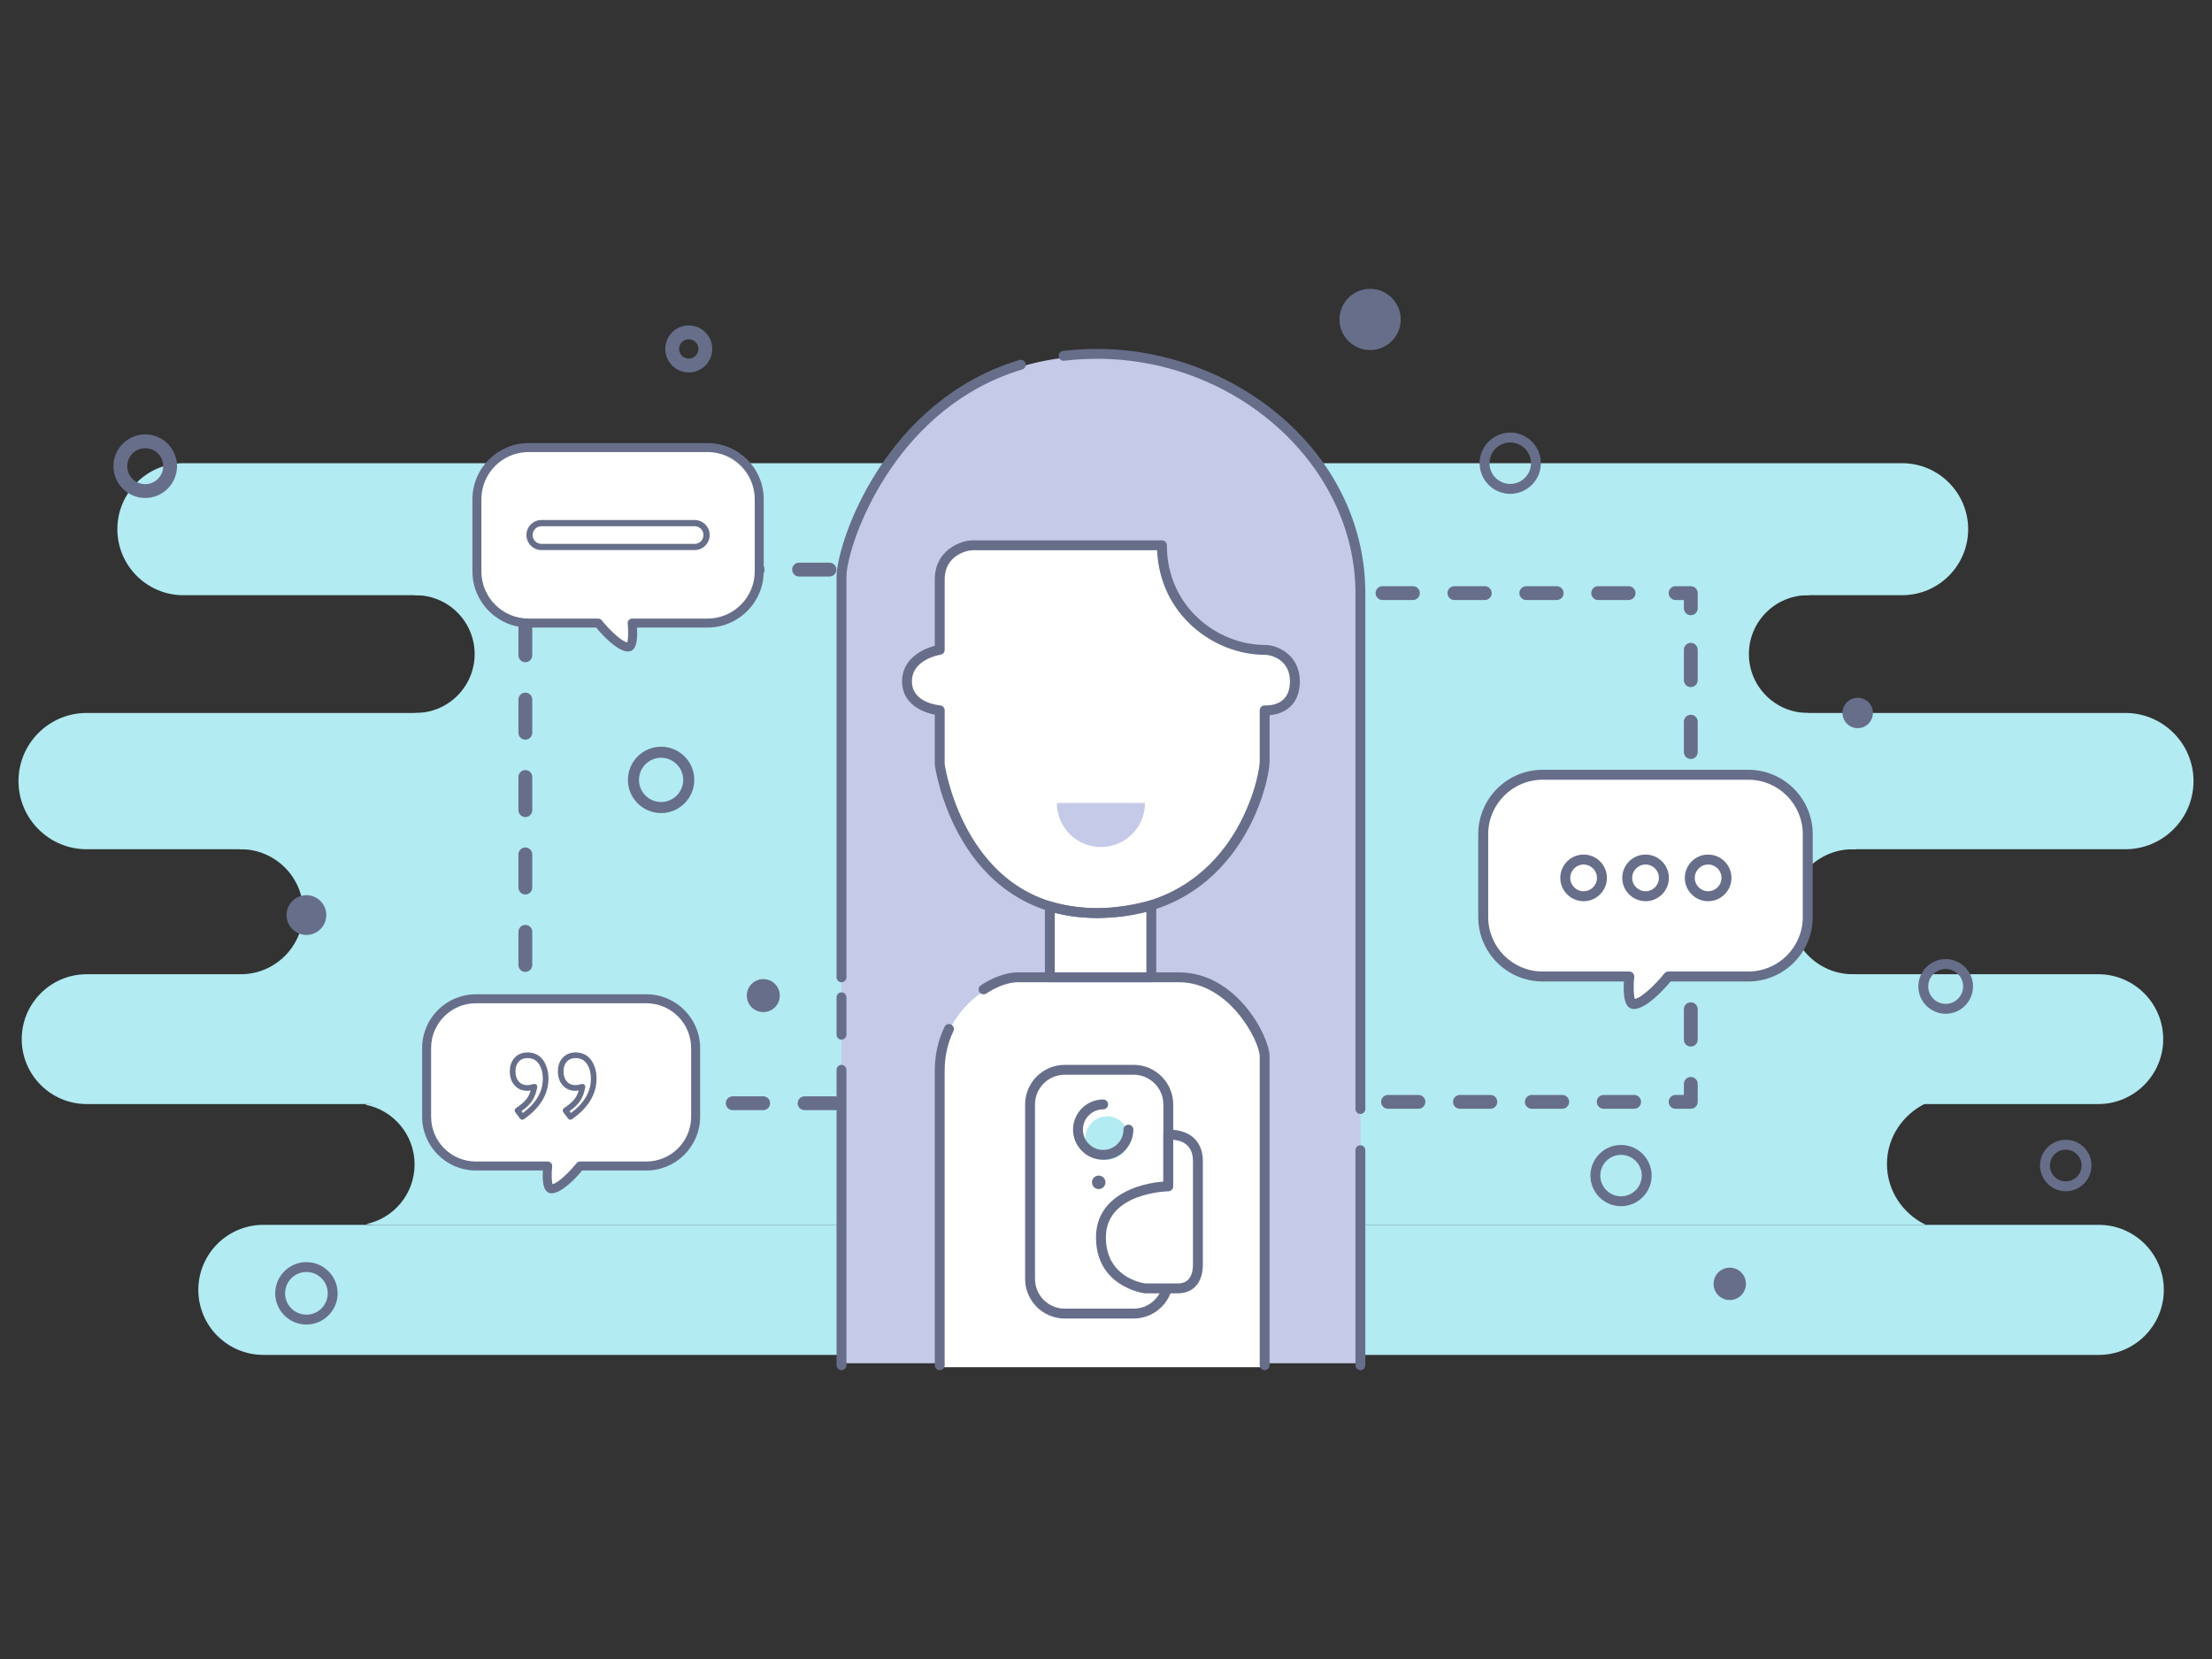 <?xml version="1.0" encoding="utf-8"?>
<!-- Generator: Adobe Illustrator 17.0.0, SVG Export Plug-In . SVG Version: 6.00 Build 0)  -->
<!DOCTYPE svg PUBLIC "-//W3C//DTD SVG 1.1//EN" "http://www.w3.org/Graphics/SVG/1.1/DTD/svg11.dtd">
<svg version="1.1" id="Capa_1" xmlns:x="http://ns.adobe.com/Extensibility/1.0/" xmlns:i="http://ns.adobe.com/AdobeIllustrator/10.0/" xmlns:graph="http://ns.adobe.com/Graphs/1.0/"
	 xmlns="http://www.w3.org/2000/svg" xmlns:xlink="http://www.w3.org/1999/xlink" xmlns:a="http://ns.adobe.com/AdobeSVGViewerExtensions/3.0/"
	 x="0px" y="0px" width="800px" height="600px" viewBox="0 0 800 600" enable-background="new 0 0 800 600" xml:space="preserve">
<rect x="0" y="0" width="800" height="600" fill="#333333" stroke="none"/>
<g id="Capa_6" display="none">
</g>
<g id="Capa_1_1_">
	<g>
		<g>
			<g>
				<g>
					<g>
						<g>
							<g>
								<path fill="#B2EBF2" d="M768.672,258.919H31.329l0,0l0,0c-13.018,0-23.572,10.554-23.572,23.572
									s10.554,23.572,23.572,23.572l0,0l0,0h737.343c13.018,0,23.572-10.554,23.572-23.572
									C792.244,269.474,781.69,258.919,768.672,258.919z"/>
							</g>
						</g>
					</g>
				</g>
				<g>
					<g>
						<g>
							<g>
								<path fill="#B2EBF2" d="M768.672,307.135H31.329c-13.589,0-24.644-11.055-24.644-24.643s11.055-24.643,24.644-24.643
									h737.342c13.589,0,24.644,11.055,24.644,24.643C793.315,296.081,782.259,307.135,768.672,307.135z M31.329,259.992
									c-12.407,0-22.501,10.094-22.501,22.5c0,12.407,10.094,22.501,22.501,22.501h737.342c12.407,0,22.501-10.094,22.501-22.501
									c0-12.407-10.094-22.5-22.501-22.5H31.329L31.329,259.992z"/>
							</g>
						</g>
					</g>
				</g>
			</g>
			<g>
				<g>
					<g>
						<g>
							<g>
								<path fill="#B2EBF2" d="M759.057,444.055H95.241c-12.397,0-22.446,10.049-22.446,22.446
									c0,12.397,10.049,22.446,22.446,22.446h663.816c12.397,0,22.446-10.049,22.446-22.446
									C781.504,454.104,771.454,444.055,759.057,444.055z"/>
							</g>
						</g>
					</g>
				</g>
				<g>
					<g>
						<g>
							<g>
								<path fill="#B2EBF2" d="M759.057,490.018H95.241c-12.968,0-23.517-10.549-23.517-23.517
									c0-12.968,10.55-23.517,23.517-23.517h663.815c12.968,0,23.517,10.549,23.517,23.517
									C782.574,479.469,772.025,490.018,759.057,490.018z M95.241,445.126c-11.785,0-21.374,9.588-21.374,21.374
									c0,11.786,9.589,21.374,21.374,21.374h663.815c11.786,0,21.374-9.589,21.374-21.374c0-11.785-9.588-21.374-21.374-21.374
									H95.241z"/>
							</g>
						</g>
					</g>
				</g>
			</g>
			<g>
				<g>
					<g>
						<g>
							<g>
								<path fill="#B2EBF2" d="M687.946,168.598H66.312c-12.59,0-22.795,10.206-22.795,22.795c0,12.59,10.206,22.795,22.795,22.795
									h621.635c12.59,0,22.795-10.206,22.795-22.795C710.742,178.803,700.536,168.598,687.946,168.598z"/>
							</g>
						</g>
					</g>
				</g>
				<g>
					<g>
						<g>
							<g>
								<path fill="#B2EBF2" d="M687.947,215.26H66.311c-13.16,0-23.867-10.707-23.867-23.867s10.707-23.867,23.867-23.867h621.635
									c13.16,0,23.867,10.707,23.867,23.867C711.813,204.554,701.106,215.26,687.947,215.26z M66.311,169.67
									c-11.979,0-21.724,9.746-21.724,21.724c0,11.979,9.745,21.725,21.724,21.725h621.635c11.978,0,21.724-9.746,21.724-21.725
									c0-11.978-9.745-21.724-21.724-21.724H66.311z"/>
							</g>
						</g>
					</g>
				</g>
			</g>
			<g>
				<g>
					<g>
						<g>
							<g>
								<path fill="#B2EBF2" d="M758.881,353.418H31.329c-12.372,0-22.401,10.029-22.401,22.401s10.029,22.401,22.401,22.401
									h727.552c12.372,0,22.401-10.029,22.401-22.401C781.281,363.448,771.252,353.418,758.881,353.418z"/>
							</g>
						</g>
					</g>
				</g>
				<g>
					<g>
						<g>
							<g>
								<path fill="#B2EBF2" d="M758.881,399.292H31.329c-12.943,0-23.472-10.53-23.472-23.472s10.53-23.472,23.472-23.472h727.552
									c12.943,0,23.472,10.53,23.472,23.472C782.353,388.762,771.823,399.292,758.881,399.292z M31.329,354.49
									c-11.761,0-21.33,9.568-21.33,21.33c0,11.762,9.568,21.33,21.33,21.33h727.552c11.761,0,21.33-9.568,21.33-21.33
									c0-11.762-9.568-21.33-21.33-21.33H31.329z"/>
							</g>
						</g>
					</g>
				</g>
			</g>
			<g>
				<g>
					<g>
						<g>
							<g>
								<path fill="#B2EBF2" d="M631.438,236.554c0-12.352,10.013-22.365,22.365-22.365H150.366
									c12.352,0,22.365,10.013,22.365,22.365c0,12.352-10.013,22.365-22.365,22.365h503.438
									C641.452,258.919,631.438,248.906,631.438,236.554z"/>
							</g>
						</g>
					</g>
				</g>
				<g>
					<g>
						<g>
							<g>
								<path fill="#B2EBF2" d="M653.804,259.992H150.366c-0.592,0-1.071-0.48-1.071-1.071s0.48-1.071,1.071-1.071
									c11.742,0,21.294-9.552,21.294-21.294c0-11.741-9.552-21.293-21.294-21.293c-0.592,0-1.071-0.48-1.071-1.071
									s0.48-1.071,1.071-1.071h503.438c0.592,0,1.071,0.48,1.071,1.071s-0.48,1.071-1.071,1.071
									c-11.742,0-21.294,9.552-21.294,21.293c0,11.742,9.553,21.294,21.294,21.294c0.592,0,1.071,0.48,1.071,1.071
									C654.876,259.511,654.395,259.992,653.804,259.992z M160.153,257.849h483.864c-8.049-3.715-13.65-11.863-13.65-21.294
									s5.6-17.579,13.649-21.293H160.153c8.049,3.715,13.649,11.862,13.649,21.293
									C173.803,245.985,168.203,254.134,160.153,257.849z"/>
							</g>
						</g>
					</g>
				</g>
			</g>
			<g>
				<g>
					<g>
						<g>
							<g>
								<path fill="#B2EBF2" d="M670.79,353.419v-0.016c-0.208,0.006-0.415,0.015-0.624,0.016H670.79z M670.081,306.063
									c0.238,0,0.473,0.011,0.709,0.018v-0.018H670.081z M110.738,329.742c0,13.077-10.601,23.678-23.678,23.678l0,0h582.936
									c-13.039-0.046-23.594-10.627-23.594-23.676c0-13.077,10.601-23.678,23.678-23.678H87.06
									C100.137,306.063,110.738,316.664,110.738,329.742z"/>
							</g>
						</g>
					</g>
				</g>
				<g>
					<g>
						<g>
							<g>
								<path fill="#B2EBF2" d="M670.79,354.49h-0.624c-0.029,0-0.057-0.001-0.085-0.003c-0.028,0.002-0.056,0.003-0.085,0.003
									H87.06c-0.592,0-1.071-0.48-1.071-1.071s0.48-1.071,1.071-1.071c12.465,0,22.606-10.141,22.606-22.606
									c0-12.465-10.141-22.606-22.606-22.606c-0.592,0-1.071-0.48-1.071-1.071s0.48-1.071,1.071-1.071h583.729
									c0.592,0,1.071,0.48,1.071,1.071c0,0.289-0.117,0.576-0.325,0.777c-0.208,0.202-0.469,0.329-0.778,0.311l-0.196-0.007
									c-0.16-0.006-0.319-0.011-0.48-0.011c-12.465,0-22.607,10.141-22.607,22.608c0,12.421,10.105,22.561,22.526,22.604
									c0.027,0,0.054,0.001,0.081,0.003c0.16-0.012,0.328-0.008,0.49-0.012l0.19-0.006c0.285-0.023,0.568,0.101,0.776,0.303
									c0.207,0.202,0.324,0.479,0.324,0.768C671.862,353.995,671.381,354.49,670.79,354.49z M97.132,352.347h562.886
									c-8.643-3.868-14.686-12.554-14.686-22.604c0-10.063,6.036-18.743,14.679-22.608H97.132
									c8.642,3.865,14.678,12.543,14.678,22.606C111.809,339.803,105.774,348.482,97.132,352.347z"/>
							</g>
						</g>
					</g>
				</g>
			</g>
			<g>
				<path fill="#B2EBF2" d="M132.397,442.693c1.168,0.194,2.366,0.309,3.589,0.309H696.53c-8.297-4-14.081-12.305-14.081-22
					c0-9.696,5.784-18,14.081-22H135.986c-1.357,0-2.684,0.276-3.973,0.513c10.198,1.876,17.927,10.882,17.927,21.623
					C149.94,431.745,142.405,440.667,132.397,442.693z"/>
			</g>
		</g>
		<g>
			<g>
				<g>
					<polygon fill="#676E8A" points="403,401.003 395,401.003 395,397.003 399,397.003 399,393.003 403,393.003 					"/>
				</g>
				<g>
					<path fill="#676E8A" d="M380,401.503h-11c-1.381,0-2.5-1.119-2.5-2.5s1.119-2.5,2.5-2.5h11c1.381,0,2.5,1.119,2.5,2.5
						S381.381,401.503,380,401.503z M354,401.503h-11c-1.381,0-2.5-1.119-2.5-2.5s1.119-2.5,2.5-2.5h11c1.381,0,2.5,1.119,2.5,2.5
						S355.381,401.503,354,401.503z M328,401.503h-11c-1.381,0-2.5-1.119-2.5-2.5s1.119-2.5,2.5-2.5h11c1.381,0,2.5,1.119,2.5,2.5
						S329.381,401.503,328,401.503z M302,401.503h-11c-1.381,0-2.5-1.119-2.5-2.5s1.119-2.5,2.5-2.5h11c1.381,0,2.5,1.119,2.5,2.5
						S303.381,401.503,302,401.503z M276,401.503h-11c-1.381,0-2.5-1.119-2.5-2.5s1.119-2.5,2.5-2.5h11c1.381,0,2.5,1.119,2.5,2.5
						S277.381,401.503,276,401.503z M250,401.503h-11c-1.381,0-2.5-1.119-2.5-2.5s1.119-2.5,2.5-2.5h11c1.381,0,2.5,1.119,2.5,2.5
						S251.381,401.503,250,401.503z M224,401.503h-11c-1.381,0-2.5-1.119-2.5-2.5s1.119-2.5,2.5-2.5h11c1.381,0,2.5,1.119,2.5,2.5
						S225.381,401.503,224,401.503z"/>
				</g>
				<g>
					<polygon fill="#676E8A" points="196,401.003 188,401.003 188,393.003 192,393.003 192,397.003 196,397.003 					"/>
				</g>
				<g>
					<path fill="#676E8A" d="M190,379.503c-1.381,0-2.5-1.119-2.5-2.5v-12c0-1.381,1.119-2.5,2.5-2.5s2.5,1.119,2.5,2.5v12
						C192.5,378.384,191.381,379.503,190,379.503z M190,351.503c-1.381,0-2.5-1.119-2.5-2.5v-12c0-1.381,1.119-2.5,2.5-2.5
						s2.5,1.119,2.5,2.5v12C192.5,350.384,191.381,351.503,190,351.503z M190,323.503c-1.381,0-2.5-1.119-2.5-2.5v-12
						c0-1.381,1.119-2.5,2.5-2.5s2.5,1.119,2.5,2.5v12C192.5,322.384,191.381,323.503,190,323.503z M190,295.503
						c-1.381,0-2.5-1.119-2.5-2.5v-12c0-1.381,1.119-2.5,2.5-2.5s2.5,1.119,2.5,2.5v12C192.5,294.384,191.381,295.503,190,295.503z
						 M190,267.503c-1.381,0-2.5-1.119-2.5-2.5v-12c0-1.381,1.119-2.5,2.5-2.5s2.5,1.119,2.5,2.5v12
						C192.5,266.384,191.381,267.503,190,267.503z M190,239.503c-1.381,0-2.5-1.119-2.5-2.5v-12c0-1.381,1.119-2.5,2.5-2.5
						s2.5,1.119,2.5,2.5v12C192.5,238.384,191.381,239.503,190,239.503z"/>
				</g>
				<g>
					<polygon fill="#676E8A" points="192,212.002 188,212.002 188,204.002 196,204.002 196,208.002 192,208.002 					"/>
				</g>
				<g>
					<path fill="#676E8A" d="M378,208.502h-11c-1.381,0-2.5-1.119-2.5-2.5s1.119-2.5,2.5-2.5h11c1.381,0,2.5,1.119,2.5,2.5
						S379.381,208.502,378,208.502z M352,208.502h-11c-1.381,0-2.5-1.119-2.5-2.5s1.119-2.5,2.5-2.5h11c1.381,0,2.5,1.119,2.5,2.5
						S353.381,208.502,352,208.502z M326,208.502h-11c-1.381,0-2.5-1.119-2.5-2.5s1.119-2.5,2.5-2.5h11c1.381,0,2.5,1.119,2.5,2.5
						S327.381,208.502,326,208.502z M300,208.502h-11c-1.381,0-2.5-1.119-2.5-2.5s1.119-2.5,2.5-2.5h11c1.381,0,2.5,1.119,2.5,2.5
						S301.381,208.502,300,208.502z M274,208.502h-11c-1.381,0-2.5-1.119-2.5-2.5s1.119-2.5,2.5-2.5h11c1.381,0,2.5,1.119,2.5,2.5
						S275.381,208.502,274,208.502z M248,208.502h-11c-1.381,0-2.5-1.119-2.5-2.5s1.119-2.5,2.5-2.5h11c1.381,0,2.5,1.119,2.5,2.5
						S249.381,208.502,248,208.502z M222,208.502h-11c-1.381,0-2.5-1.119-2.5-2.5s1.119-2.5,2.5-2.5h11c1.381,0,2.5,1.119,2.5,2.5
						S223.381,208.502,222,208.502z"/>
				</g>
				<g>
					<polygon fill="#676E8A" points="403,212.002 399,212.002 399,208.002 395,208.002 395,204.002 403,204.002 					"/>
				</g>
				<g>
					<path fill="#676E8A" d="M403,380.002h-4v-12h4V380.002z M403,352.003h-4v-12.001h4V352.003z M403,324.002h-4v-12h4V324.002z
						 M403,296.002h-4v-12h4V296.002z M403,268.002h-4v-12h4V268.002z M403,240.002h-4v-12h4V240.002z"/>
				</g>
			</g>
		</g>
		<g>
			<g>
				<g>
					<path fill="#676E8A" d="M611.5,401.003H606c-1.381,0-2.5-1.119-2.5-2.5s1.119-2.5,2.5-2.5h3v-4c0-1.381,1.119-2.5,2.5-2.5
						s2.5,1.119,2.5,2.5v6.5C614,399.884,612.881,401.003,611.5,401.003z"/>
				</g>
				<g>
					<path fill="#676E8A" d="M591,401.003h-11c-1.381,0-2.5-1.119-2.5-2.5s1.119-2.5,2.5-2.5h11c1.381,0,2.5,1.119,2.5,2.5
						S592.381,401.003,591,401.003z M565,401.003h-11c-1.381,0-2.5-1.119-2.5-2.5s1.119-2.5,2.5-2.5h11c1.381,0,2.5,1.119,2.5,2.5
						S566.381,401.003,565,401.003z M539,401.003h-11c-1.381,0-2.5-1.119-2.5-2.5s1.119-2.5,2.5-2.5h11c1.381,0,2.5,1.119,2.5,2.5
						S540.381,401.003,539,401.003z M513,401.003h-11c-1.381,0-2.5-1.119-2.5-2.5s1.119-2.5,2.5-2.5h11c1.381,0,2.5,1.119,2.5,2.5
						S514.381,401.003,513,401.003z M487,401.003h-11c-1.381,0-2.5-1.119-2.5-2.5s1.119-2.5,2.5-2.5h11c1.381,0,2.5,1.119,2.5,2.5
						S488.381,401.003,487,401.003z M461,401.003h-11c-1.381,0-2.5-1.119-2.5-2.5s1.119-2.5,2.5-2.5h11c1.381,0,2.5,1.119,2.5,2.5
						S462.381,401.003,461,401.003z"/>
				</g>
				<g>
					<path fill="#676E8A" d="M433,401.003h-6.5c-1.381,0-2.5-1.119-2.5-2.5v-6.5c0-1.381,1.119-2.5,2.5-2.5s2.5,1.119,2.5,2.5v4h4
						c1.381,0,2.5,1.119,2.5,2.5S434.381,401.003,433,401.003z"/>
				</g>
				<g>
					<path fill="#676E8A" d="M426.5,379.503c-1.381,0-2.5-1.119-2.5-2.5v-11c0-1.381,1.119-2.5,2.5-2.5s2.5,1.119,2.5,2.5v11
						C429,378.384,427.881,379.503,426.5,379.503z M426.5,353.503c-1.381,0-2.5-1.119-2.5-2.5v-11c0-1.381,1.119-2.5,2.5-2.5
						s2.5,1.119,2.5,2.5v11C429,352.384,427.881,353.503,426.5,353.503z M426.5,327.503c-1.381,0-2.5-1.119-2.5-2.5v-11
						c0-1.381,1.119-2.5,2.5-2.5s2.5,1.119,2.5,2.5v11C429,326.384,427.881,327.503,426.5,327.503z M426.5,301.503
						c-1.381,0-2.5-1.119-2.5-2.5v-11c0-1.381,1.119-2.5,2.5-2.5s2.5,1.119,2.5,2.5v11C429,300.384,427.881,301.503,426.5,301.503z
						 M426.5,275.503c-1.381,0-2.5-1.119-2.5-2.5v-11c0-1.381,1.119-2.5,2.5-2.5s2.5,1.119,2.5,2.5v11
						C429,274.384,427.881,275.503,426.5,275.503z M426.5,249.503c-1.381,0-2.5-1.119-2.5-2.5v-11c0-1.381,1.119-2.5,2.5-2.5
						s2.5,1.119,2.5,2.5v11C429,248.384,427.881,249.503,426.5,249.503z"/>
				</g>
				<g>
					<path fill="#676E8A" d="M426.5,222.502c-1.381,0-2.5-1.119-2.5-2.5v-5.5c0-1.381,1.119-2.5,2.5-2.5h6.5
						c1.381,0,2.5,1.119,2.5,2.5s-1.119,2.5-2.5,2.5h-4v3C429,221.383,427.881,222.502,426.5,222.502z"/>
				</g>
				<g>
					<path fill="#676E8A" d="M589,217.002h-11c-1.381,0-2.5-1.119-2.5-2.5s1.119-2.5,2.5-2.5h11c1.381,0,2.5,1.119,2.5,2.5
						S590.381,217.002,589,217.002z M563,217.002h-11c-1.381,0-2.5-1.119-2.5-2.5s1.119-2.5,2.5-2.5h11c1.381,0,2.5,1.119,2.5,2.5
						S564.381,217.002,563,217.002z M537,217.002h-11c-1.381,0-2.5-1.119-2.5-2.5s1.119-2.5,2.5-2.5h11c1.381,0,2.5,1.119,2.5,2.5
						S538.381,217.002,537,217.002z M511,217.002h-11c-1.381,0-2.5-1.119-2.5-2.5s1.119-2.5,2.5-2.5h11c1.381,0,2.5,1.119,2.5,2.5
						S512.381,217.002,511,217.002z M485,217.002h-11c-1.381,0-2.5-1.119-2.5-2.5s1.119-2.5,2.5-2.5h11c1.381,0,2.5,1.119,2.5,2.5
						S486.381,217.002,485,217.002z M459,217.002h-11c-1.381,0-2.5-1.119-2.5-2.5s1.119-2.5,2.5-2.5h11c1.381,0,2.5,1.119,2.5,2.5
						S460.381,217.002,459,217.002z"/>
				</g>
				<g>
					<path fill="#676E8A" d="M611.5,222.502c-1.381,0-2.5-1.119-2.5-2.5v-3h-3c-1.381,0-2.5-1.119-2.5-2.5s1.119-2.5,2.5-2.5h5.5
						c1.381,0,2.5,1.119,2.5,2.5v5.5C614,221.383,612.881,222.502,611.5,222.502z"/>
				</g>
				<g>
					<path fill="#676E8A" d="M611.5,378.502c-1.381,0-2.5-1.119-2.5-2.5v-11c0-1.381,1.119-2.5,2.5-2.5s2.5,1.119,2.5,2.5v11
						C614,377.383,612.881,378.502,611.5,378.502z M611.5,352.502c-1.381,0-2.5-1.119-2.5-2.5v-11c0-1.381,1.119-2.5,2.5-2.5
						s2.5,1.119,2.5,2.5v11C614,351.383,612.881,352.502,611.5,352.502z M611.5,326.502c-1.381,0-2.5-1.119-2.5-2.5v-11
						c0-1.381,1.119-2.5,2.5-2.5s2.5,1.119,2.5,2.5v11C614,325.383,612.881,326.502,611.5,326.502z M611.5,300.502
						c-1.381,0-2.5-1.119-2.5-2.5v-11c0-1.381,1.119-2.5,2.5-2.5s2.5,1.119,2.5,2.5v11C614,299.383,612.881,300.502,611.5,300.502z
						 M611.5,274.502c-1.381,0-2.5-1.119-2.5-2.5v-11c0-1.381,1.119-2.5,2.5-2.5s2.5,1.119,2.5,2.5v11
						C614,273.383,612.881,274.502,611.5,274.502z M611.5,248.502c-1.381,0-2.5-1.119-2.5-2.5v-11c0-1.381,1.119-2.5,2.5-2.5
						s2.5,1.119,2.5,2.5v11C614,247.383,612.881,248.502,611.5,248.502z"/>
				</g>
			</g>
		</g>
		<g>
			<g>
				<g>
					<g>
						<path fill="#676E8A" d="M52.516,180.099c-6.341,0-11.5-5.159-11.5-11.5s5.159-11.5,11.5-11.5s11.5,5.159,11.5,11.5
							S58.857,180.099,52.516,180.099z M52.516,162.099c-3.584,0-6.5,2.916-6.5,6.5s2.916,6.5,6.5,6.5s6.5-2.916,6.5-6.5
							S56.1,162.099,52.516,162.099z M249.097,134.697c-4.687,0-8.5-3.813-8.5-8.5s3.813-8.5,8.5-8.5s8.5,3.813,8.5,8.5
							S253.784,134.697,249.097,134.697z M249.097,122.697c-1.93,0-3.5,1.57-3.5,3.5s1.57,3.5,3.5,3.5s3.5-1.57,3.5-3.5
							S251.027,122.697,249.097,122.697z"/>
					</g>
				</g>
			</g>
			<g>
				<g>
					<g>
						<circle fill="#676E8A" cx="110.821" cy="330.94" r="7.189"/>
					</g>
				</g>
			</g>
			<g>
				<g>
					<g>
						<path fill="#676E8A" d="M110.821,479.037c-6.223,0-11.287-5.063-11.287-11.287c0-6.223,5.063-11.287,11.287-11.287
							c6.223,0,11.287,5.063,11.287,11.287S117.045,479.037,110.821,479.037z M110.821,460.034c-4.255,0-7.716,3.461-7.716,7.716
							s3.461,7.716,7.716,7.716c4.254,0,7.716-3.461,7.716-7.716S115.076,460.034,110.821,460.034z"/>
					</g>
				</g>
			</g>
			<g>
				<g>
					<g>
						<path fill="#676E8A" d="M586.267,436.235c-6.104,0-11.071-4.966-11.071-11.071c0-6.104,4.966-11.071,11.071-11.071
							c6.104,0,11.071,4.966,11.071,11.071C597.337,431.269,592.371,436.235,586.267,436.235z M586.267,417.665
							c-4.135,0-7.499,3.365-7.499,7.499c0,4.135,3.364,7.499,7.499,7.499s7.499-3.365,7.499-7.499
							C593.766,421.031,590.402,417.665,586.267,417.665z"/>
					</g>
				</g>
			</g>
			<g>
				<g>
					<g>
						<path fill="#676E8A" d="M546.199,178.597c-6.104,0-11.071-4.966-11.071-11.071c0-6.104,4.966-11.071,11.071-11.071
							c6.104,0,11.071,4.966,11.071,11.071C557.269,173.63,552.303,178.597,546.199,178.597z M546.199,160.027
							c-4.135,0-7.499,3.365-7.499,7.499s3.364,7.499,7.499,7.499s7.499-3.365,7.499-7.499S550.334,160.027,546.199,160.027z"/>
					</g>
				</g>
			</g>
			<g>
				<g>
					<g>
						<path fill="#676E8A" d="M495.519,126.606c-6.104,0-11.071-4.966-11.071-11.071c0-6.104,4.966-11.071,11.071-11.071
							c6.104,0,11.071,4.966,11.071,11.071C506.59,121.639,501.624,126.606,495.519,126.606z M671.861,252.348
							c-3.033,0-5.5,2.468-5.5,5.5c0,3.032,2.467,5.5,5.5,5.5s5.5-2.468,5.5-5.5C677.361,254.816,674.894,252.348,671.861,252.348z"
							/>
					</g>
				</g>
			</g>
			<g>
				<g>
					<g>
						<path fill="#676E8A" d="M703.683,366.638c-5.449,0-9.883-4.434-9.883-9.884s4.434-9.884,9.883-9.884
							c5.45,0,9.884,4.434,9.884,9.884C713.567,362.203,709.133,366.638,703.683,366.638z M703.683,350.44
							c-3.481,0-6.312,2.831-6.312,6.313s2.831,6.313,6.312,6.313s6.313-2.831,6.313-6.313S707.164,350.44,703.683,350.44z"/>
					</g>
				</g>
			</g>
			<g>
				<g>
					<g>
						<path fill="#676E8A" d="M747.108,430.829c-5.131,0-9.305-4.175-9.305-9.305c0-5.131,4.175-9.305,9.305-9.305
							c5.131,0,9.306,4.175,9.306,9.305C756.414,426.656,752.24,430.829,747.108,430.829z M747.108,415.79
							c-3.162,0-5.734,2.572-5.734,5.734s2.572,5.734,5.734,5.734c3.163,0,5.735-2.572,5.735-5.734
							C752.843,418.362,750.271,415.79,747.108,415.79z"/>
					</g>
				</g>
			</g>
			<g>
				<g>
					<g>
						<circle fill="#676E8A" cx="625.586" cy="464.323" r="5.853"/>
					</g>
				</g>
			</g>
			<g>
				<circle fill="#676E8A" cx="276.058" cy="360.068" r="5.964"/>
			</g>
			<g>
				<path fill="#676E8A" d="M239.097,294.058c-6.617,0-12-5.383-12-12s5.383-12,12-12s12,5.383,12,12
					S245.714,294.058,239.097,294.058z M239.097,274.058c-4.411,0-8,3.589-8,8s3.589,8,8,8s8-3.589,8-8
					S243.508,274.058,239.097,274.058z"/>
			</g>
		</g>
		<g>
			<g>
				<g>
					<path fill="#FFFFFF" d="M536.428,331.675c0,11.867,9.62,21.486,21.486,21.486h31.344c0,0-1.079,9.959,1.616,9.959
						c4.507,0,12.49-9.959,12.49-9.959h28.949c11.867,0,21.486-9.62,21.486-21.486v-29.989c0-11.867-9.62-21.486-21.486-21.486
						h-74.398c-11.867,0-21.486,9.62-21.486,21.486L536.428,331.675L536.428,331.675z"/>
				</g>
				<g>
					<path fill="#676E8A" d="M590.874,364.42c-0.68,0-1.294-0.283-1.776-0.818c-1.548-1.726-1.46-6.429-1.263-9.14h-29.921
						c-12.565,0-22.786-10.222-22.786-22.786v-29.989c0-12.564,10.222-22.786,22.786-22.786h74.398
						c12.564,0,22.787,10.222,22.787,22.786v29.989c0,12.565-10.222,22.786-22.787,22.786H603.98
						C602.145,356.678,595.406,364.42,590.874,364.42z M557.915,281.5c-11.131,0-20.187,9.056-20.187,20.187v29.989
						c0,11.131,9.056,20.186,20.187,20.186h31.344c0.369,0,0.721,0.157,0.967,0.432c0.246,0.275,0.364,0.642,0.325,1.008
						c-0.409,3.782-0.198,7.748,0.438,8.516c2.865-0.15,8.464-5.855,11.361-9.468c0.246-0.308,0.62-0.487,1.014-0.487h28.95
						c11.131,0,20.187-9.056,20.187-20.186v-29.989c0-11.131-9.056-20.187-20.187-20.187L557.915,281.5L557.915,281.5z"/>
					<path fill="#676E8A" d="M590.874,364.921c-0.825,0-1.567-0.34-2.147-0.983c-1.509-1.682-1.626-5.7-1.426-8.975h-29.387
						c-12.84,0-23.286-10.446-23.286-23.286v-29.989c0-12.84,10.446-23.286,23.286-23.286h74.398
						c12.84,0,23.286,10.446,23.286,23.286v29.989c0,12.84-10.446,23.286-23.286,23.286h-28.098
						C602.069,357.53,595.488,364.921,590.874,364.921z M557.914,279.401c-12.289,0-22.286,9.998-22.286,22.286v29.989
						c0,12.289,9.997,22.286,22.286,22.286h30.459l-0.039,0.536c-0.321,4.41,0.093,7.606,1.136,8.77
						c0.385,0.427,0.87,0.652,1.404,0.652c3.41,0,8.808-5.051,12.722-9.777l0.149-0.181h28.567c12.289,0,22.286-9.997,22.286-22.286
						v-29.989c0-12.289-9.997-22.286-22.286-22.286H557.914z M590.765,362.33l-0.16-0.193c-0.826-0.996-0.93-5.39-0.551-8.889
						c0.024-0.226-0.049-0.451-0.2-0.62c-0.151-0.17-0.367-0.267-0.595-0.267h-31.344c-11.407,0-20.688-9.279-20.688-20.686v-29.989
						c0-11.407,9.28-20.687,20.688-20.687L632.314,281c11.406,0,20.687,9.28,20.687,20.687v29.989
						c0,11.406-9.28,20.686-20.687,20.686h-28.95c-0.244,0-0.472,0.109-0.624,0.3c-2.104,2.625-8.313,9.477-11.725,9.654
						L590.765,362.33z M557.915,282c-10.855,0-19.688,8.832-19.688,19.687v29.989c0,10.854,8.832,19.686,19.688,19.686h31.344
						c0.513,0,1.001,0.219,1.34,0.601c0.339,0.378,0.503,0.886,0.449,1.393c-0.404,3.742-0.156,6.979,0.211,7.928
						c2.662-0.494,7.788-5.611,10.701-9.245c0.343-0.429,0.854-0.675,1.404-0.675h28.95c10.855,0,19.687-8.831,19.687-19.686
						v-29.989c0-10.855-8.831-19.687-19.687-19.687L557.915,282z"/>
				</g>
			</g>
			<g>
				<g>
					<g>
						<path fill="#676E8A" d="M595.139,325.432c-4.375,0-7.933-3.559-7.933-7.933c0-4.374,3.559-7.933,7.933-7.933
							c4.374,0,7.933,3.559,7.933,7.933C603.072,321.873,599.513,325.432,595.139,325.432z M595.139,312.167
							c-2.941,0-5.333,2.392-5.333,5.333c0,2.941,2.392,5.333,5.333,5.333s5.333-2.392,5.333-5.333
							C600.472,314.558,598.08,312.167,595.139,312.167z"/>
						<path fill="#676E8A" d="M595.139,325.933c-4.649,0-8.433-3.783-8.433-8.434c0-4.649,3.783-8.433,8.433-8.433
							c4.65,0,8.434,3.783,8.434,8.433C603.572,322.149,599.789,325.933,595.139,325.933z M595.139,310.066
							c-4.099,0-7.433,3.334-7.433,7.433s3.334,7.434,7.433,7.434s7.434-3.335,7.434-7.434S599.237,310.066,595.139,310.066z
							 M595.139,323.332c-3.217,0-5.833-2.616-5.833-5.833s2.616-5.833,5.833-5.833s5.833,2.616,5.833,5.833
							S598.355,323.332,595.139,323.332z M595.139,312.666c-2.665,0-4.833,2.168-4.833,4.833s2.168,4.833,4.833,4.833
							s4.833-2.168,4.833-4.833S597.804,312.666,595.139,312.666z"/>
					</g>
				</g>
				<g>
					<g>
						<path fill="#676E8A" d="M617.772,325.432c-4.375,0-7.933-3.559-7.933-7.933c0-4.374,3.559-7.933,7.933-7.933
							c4.374,0,7.933,3.559,7.933,7.933C625.706,321.873,622.147,325.432,617.772,325.432z M617.772,312.167
							c-2.941,0-5.333,2.392-5.333,5.333c0,2.941,2.392,5.333,5.333,5.333s5.333-2.392,5.333-5.333
							C623.105,314.558,620.713,312.167,617.772,312.167z"/>
						<path fill="#676E8A" d="M617.772,325.933c-4.65,0-8.434-3.783-8.434-8.434c0-4.649,3.783-8.433,8.434-8.433
							c4.649,0,8.433,3.783,8.433,8.433c0.001,2.249-0.877,4.366-2.472,5.961S620.021,325.933,617.772,325.933z M617.772,310.066
							c-4.099,0-7.434,3.334-7.434,7.433s3.335,7.434,7.434,7.434c1.982,0,3.848-0.774,5.254-2.18
							c1.405-1.406,2.179-3.271,2.179-5.254C625.205,313.4,621.871,310.066,617.772,310.066z M617.772,323.332
							c-3.217,0-5.833-2.616-5.833-5.833s2.616-5.833,5.833-5.833s5.833,2.616,5.833,5.833S620.989,323.332,617.772,323.332z
							 M617.772,312.666c-2.665,0-4.833,2.168-4.833,4.833s2.168,4.833,4.833,4.833s4.833-2.168,4.833-4.833
							S620.438,312.666,617.772,312.666z"/>
					</g>
				</g>
				<g>
					<g>
						<path fill="#676E8A" d="M572.732,325.432c-4.375,0-7.933-3.559-7.933-7.933c0-4.374,3.559-7.933,7.933-7.933
							c4.375,0,7.933,3.559,7.933,7.933S577.106,325.432,572.732,325.432z M572.732,312.167c-2.941,0-5.333,2.392-5.333,5.333
							c0,2.941,2.392,5.333,5.333,5.333s5.333-2.392,5.333-5.333C578.065,314.558,575.673,312.167,572.732,312.167z"/>
						<path fill="#676E8A" d="M572.732,325.933c-4.65,0-8.434-3.783-8.434-8.434c0-4.649,3.783-8.433,8.434-8.433
							c4.649,0,8.433,3.783,8.433,8.433C581.165,322.149,577.382,325.933,572.732,325.933z M572.732,310.066
							c-4.099,0-7.434,3.334-7.434,7.433s3.335,7.434,7.434,7.434s7.433-3.335,7.433-7.434S576.831,310.066,572.732,310.066z
							 M572.732,323.332c-3.217,0-5.833-2.616-5.833-5.833s2.616-5.833,5.833-5.833s5.833,2.616,5.833,5.833
							S575.949,323.332,572.732,323.332z M572.732,312.666c-2.665,0-4.833,2.168-4.833,4.833s2.168,4.833,4.833,4.833
							s4.833-2.168,4.833-4.833S575.397,312.666,572.732,312.666z"/>
					</g>
				</g>
			</g>
		</g>
		<g>
			<g>
				<g>
					<path fill="#FFFFFF" d="M154.295,403.888c0,9.836,7.974,17.81,17.81,17.81h25.981c0,0-0.895,8.255,1.339,8.255
						c3.736,0,10.353-8.255,10.353-8.255h23.996c9.836,0,17.81-7.974,17.81-17.81V379.03c0-9.836-7.974-17.81-17.81-17.81h-61.668
						c-9.836,0-17.81,7.974-17.81,17.81L154.295,403.888L154.295,403.888z"/>
				</g>
				<g>
					<path fill="#676E8A" d="M199.425,431.074c-0.577,0-1.097-0.239-1.504-0.693c-1.285-1.432-1.223-5.302-1.061-7.562h-24.755
						c-10.439,0-18.931-8.492-18.931-18.931V379.03c0-10.439,8.493-18.932,18.931-18.932h61.669
						c10.439,0,18.931,8.493,18.931,18.932v24.858c0,10.439-8.493,18.931-18.931,18.931H210.31
						C208.767,424.68,203.19,431.074,199.425,431.074z M172.105,362.341c-9.202,0-16.689,7.487-16.689,16.689v24.858
						c0,9.202,7.486,16.689,16.689,16.689h25.981c0.318,0,0.622,0.135,0.834,0.372c0.213,0.237,0.314,0.553,0.28,0.87
						c-0.333,3.082-0.168,6.333,0.34,7.009c2.367-0.153,6.973-4.852,9.362-7.831c0.213-0.266,0.534-0.42,0.875-0.42h23.996
						c9.202,0,16.689-7.486,16.689-16.689V379.03c0-9.202-7.486-16.689-16.689-16.689H172.105L172.105,362.341z"/>
					<path fill="#676E8A" d="M199.425,431.574c-0.724,0-1.373-0.297-1.876-0.858c-1.259-1.404-1.376-4.691-1.222-7.396h-24.222
						c-10.714,0-19.431-8.717-19.431-19.431V379.03c0-10.715,8.717-19.432,19.431-19.432h61.669
						c10.714,0,19.431,8.717,19.431,19.432v24.858c0,10.714-8.717,19.431-19.431,19.431h-23.229
						C208.348,425.944,203.196,431.574,199.425,431.574z M172.105,360.599c-10.163,0-18.431,8.269-18.431,18.432v24.858
						c0,10.163,8.268,18.431,18.431,18.431h25.292l-0.039,0.536c-0.259,3.62,0.082,6.241,0.935,7.192
						c0.313,0.35,0.694,0.526,1.132,0.526c2.807,0,7.265-4.171,10.5-8.074l0.15-0.181h23.699c10.163,0,18.431-8.268,18.431-18.431
						V379.03c0-10.163-8.268-18.432-18.431-18.432H172.105z M199.303,429.345l-0.163-0.216c-0.674-0.898-0.752-4.449-0.437-7.363
						c0.019-0.176-0.038-0.352-0.155-0.482c-0.118-0.131-0.286-0.206-0.462-0.206h-25.981c-9.478,0-17.189-7.711-17.189-17.188
						V379.03c0-9.478,7.711-17.188,17.189-17.188h61.668c9.478,0,17.189,7.711,17.189,17.188v24.858
						c0,9.478-7.711,17.188-17.189,17.188h-23.996c-0.189,0-0.366,0.085-0.485,0.233c-1.737,2.167-6.872,7.833-9.719,8.017
						L199.303,429.345z M172.105,362.842c-8.927,0-16.189,7.262-16.189,16.188v24.858c0,8.927,7.262,16.188,16.189,16.188h25.981
						c0.46,0,0.899,0.196,1.206,0.538c0.306,0.342,0.454,0.8,0.405,1.257c-0.318,2.946-0.146,5.541,0.13,6.408
						c2.196-0.51,6.324-4.652,8.684-7.596c0.31-0.387,0.771-0.607,1.265-0.607h23.996c8.927,0,16.189-7.262,16.189-16.188V379.03
						c0-8.927-7.262-16.188-16.189-16.188H172.105z"/>
				</g>
			</g>
			<g>
				<g>
					<g>
						<path fill="#676E8A" d="M188.9,404.964c-0.31,0-0.616-0.141-0.817-0.406l-1.746-2.309c-0.17-0.225-0.24-0.51-0.192-0.789
							c0.047-0.278,0.207-0.524,0.443-0.681c1.852-1.229,3.201-2.423,4.009-3.549c0.555-0.772,1.002-1.725,1.335-2.844
							c-0.472,0.077-0.874,0.115-1.213,0.115c-1.898,0-3.453-0.668-4.621-1.985c-1.137-1.283-1.713-2.974-1.713-5.026
							c0-2.038,0.588-3.704,1.746-4.952c1.178-1.27,2.746-1.915,4.66-1.915c2.54,0,4.517,1.056,5.876,3.138
							c1.126,1.757,1.695,3.887,1.695,6.34c0,5.603-2.986,10.541-8.875,14.676C189.308,404.904,189.103,404.964,188.9,404.964z
							 M188.613,401.867l0.497,0.657c4.846-3.636,7.205-7.707,7.205-12.422c0-2.055-0.46-3.814-1.366-5.229
							c-0.966-1.48-2.328-2.203-4.158-2.203c-1.34,0-2.374,0.412-3.16,1.26c-0.808,0.87-1.2,2.035-1.2,3.561
							c0,1.559,0.392,2.759,1.198,3.668c0.774,0.872,1.785,1.296,3.09,1.296c0.341,0,1.022-0.07,2.331-0.401
							c0.338-0.084,0.696,0.007,0.951,0.246c0.254,0.239,0.37,0.59,0.306,0.933c-0.39,2.096-1.079,3.842-2.049,5.191
							C191.448,399.552,190.225,400.707,188.613,401.867z M206.287,404.964c-0.31,0-0.616-0.141-0.817-0.406l-1.745-2.309
							c-0.17-0.225-0.24-0.511-0.192-0.789c0.047-0.278,0.208-0.524,0.443-0.681c1.852-1.229,3.201-2.423,4.009-3.549
							c0.555-0.772,0.995-1.724,1.316-2.842c-0.462,0.076-0.858,0.114-1.194,0.114c-1.9,0-3.456-0.675-4.625-2.007
							c-1.134-1.295-1.709-2.978-1.709-5.004c0-2.038,0.587-3.704,1.746-4.952c1.179-1.27,2.747-1.915,4.66-1.915
							c2.54,0,4.517,1.056,5.877,3.137c1.126,1.756,1.694,3.887,1.694,6.34c0,5.603-2.986,10.541-8.875,14.676
							C206.695,404.904,206.49,404.964,206.287,404.964z M206.001,401.867l0.497,0.657c4.846-3.636,7.205-7.707,7.205-12.422
							c0-2.056-0.46-3.815-1.366-5.229c-0.966-1.48-2.328-2.203-4.159-2.203c-1.34,0-2.374,0.412-3.161,1.26
							c-0.807,0.87-1.2,2.035-1.2,3.561c0,1.537,0.393,2.732,1.201,3.655c0.773,0.881,1.783,1.31,3.087,1.31
							c0.34,0,1.013-0.07,2.29-0.4c0.336-0.087,0.694,0.002,0.949,0.238c0.256,0.235,0.374,0.585,0.315,0.927
							c-0.364,2.1-1.042,3.85-2.014,5.203C208.836,399.552,207.612,400.707,206.001,401.867z"/>
					</g>
				</g>
			</g>
		</g>
		<g>
			<g>
				<g>
					<path fill="#FFFFFF" d="M274.584,206.647c0,10.323-8.369,18.692-18.692,18.692h-27.268c0,0,0.939,8.663-1.406,8.663
						c-3.921,0-10.865-8.663-10.865-8.663h-25.184c-10.323,0-18.692-8.369-18.692-18.692v-26.089
						c0-10.323,8.369-18.692,18.692-18.692h64.723c10.323,0,18.692,8.369,18.692,18.692L274.584,206.647L274.584,206.647z"/>
				</g>
				<g>
					<path fill="#676E8A" d="M227.219,235.124c-3.941,0-9.805-6.742-11.398-8.663h-24.652c-10.925,0-19.813-8.888-19.813-19.813
						v-26.089c0-10.925,8.888-19.813,19.813-19.813h64.723c10.925,0,19.813,8.888,19.813,19.813v26.089
						c0,10.925-8.888,19.813-19.813,19.813h-26.041c0.173,2.355,0.252,6.453-1.095,7.955
						C228.34,234.879,227.808,235.124,227.219,235.124z M191.169,162.988c-9.689,0-17.571,7.882-17.571,17.571v26.089
						c0,9.689,7.882,17.571,17.571,17.571h25.184c0.34,0,0.662,0.155,0.874,0.42c2.524,3.147,7.405,8.116,9.896,8.241
						c0.558-0.659,0.743-4.117,0.385-7.419c-0.034-0.317,0.068-0.633,0.28-0.87c0.213-0.237,0.516-0.372,0.834-0.372h27.268
						c9.689,0,17.571-7.882,17.571-17.571v-26.089c0-9.689-7.882-17.571-17.571-17.571H191.169L191.169,162.988z"/>
					<path fill="#676E8A" d="M227.219,235.625c-3.926,0-9.333-5.915-11.633-8.663h-24.417c-11.201,0-20.313-9.112-20.313-20.313
						V180.56c0-11.201,9.112-20.313,20.313-20.313h64.723c11.201,0,20.313,9.112,20.313,20.313v26.089
						c0,11.201-9.112,20.313-20.313,20.313h-25.506c0.17,2.85,0.059,6.321-1.258,7.789
						C228.614,235.322,227.954,235.625,227.219,235.625z M191.169,161.247c-10.649,0-19.313,8.664-19.313,19.313v26.089
						c0,10.649,8.664,19.313,19.313,19.313h24.887l0.15,0.181c3.401,4.101,8.081,8.482,11.014,8.482c0.45,0,0.841-0.183,1.165-0.542
						c0.896-0.999,1.249-3.764,0.969-7.584l-0.04-0.537h26.579c10.649,0,19.313-8.664,19.313-19.313V180.56
						c0-10.649-8.664-19.313-19.313-19.313H191.169z M227.345,233.392l-0.247-0.012c-2.994-0.15-8.422-6.134-10.261-8.427
						c-0.117-0.146-0.297-0.233-0.484-0.233h-25.184c-9.964,0-18.071-8.107-18.071-18.071V180.56
						c0-9.964,8.106-18.071,18.071-18.071h64.721c9.964,0,18.071,8.107,18.071,18.071v26.089c0,9.964-8.106,18.071-18.071,18.071
						h-27.268c-0.176,0-0.345,0.075-0.462,0.206c-0.117,0.13-0.174,0.307-0.155,0.483c0.288,2.651,0.323,6.823-0.5,7.795
						L227.345,233.392z M191.169,163.488c-9.413,0-17.071,7.658-17.071,17.071v26.089c0,9.413,7.658,17.071,17.071,17.071h25.184
						c0.495,0,0.956,0.222,1.265,0.608c2.516,3.136,6.924,7.545,9.233,8.015c0.309-0.865,0.497-3.722,0.16-6.827
						c-0.049-0.457,0.099-0.915,0.404-1.257c0.308-0.343,0.748-0.539,1.207-0.539h27.268c9.413,0,17.071-7.658,17.071-17.071V180.56
						c0-9.413-7.658-17.071-17.071-17.071H191.169z"/>
				</g>
			</g>
			<g>
				<g>
					<path fill="#676E8A" d="M251.227,198.943h-55.392c-2.997,0-5.436-2.438-5.436-5.436s2.438-5.436,5.436-5.436h55.393
						c2.997,0,5.436,2.438,5.436,5.436C256.663,196.504,254.224,198.943,251.227,198.943z M195.834,190.313
						c-1.761,0-3.194,1.433-3.194,3.194s1.433,3.193,3.194,3.193h55.393c1.761,0,3.194-1.433,3.194-3.193
						c0-1.761-1.433-3.194-3.194-3.194H195.834z"/>
				</g>
			</g>
		</g>
		<g>
			<g>
				<g>
					<g>
						<path fill="#C5CAE8" d="M396.828,128.698c49.624,0,95.174,37.351,95.174,86.545s0,277.793,0,277.793h-34.618
							c0,0,0-103.792,0-110.169s-11.387-28.696-30.974-28.696s-48.283,0-58.304,0s-28.241,12.298-28.241,33.707s0,105.159,0,105.159
							h-35.529c0,0,0-270.96,0-283.714S326.655,128.698,396.828,128.698z"/>
					</g>
				</g>
			</g>
			<g>
				<g>
					<g>
						<path fill="#FFFFFF" d="M457.384,494.464c0,0,0-105.22,0-111.598s-11.387-28.696-30.974-28.696s-48.283,0-58.304,0
							s-28.241,12.298-28.241,33.707s0,106.587,0,106.587L457.384,494.464L457.384,494.464z"/>
					</g>
				</g>
			</g>
			<g>
				<g>
					<g>
						<path fill="#FFFFFF" d="M339.865,210.233c0,9.11,0,25.508,0,25.508s-11.843,1.822-11.843,11.387
							c0,9.565,11.843,10.476,11.843,10.476v19.587c0,0,7.339,53.749,56.963,53.749s60.556-47.372,60.556-55.116
							c0-7.744,0-18.22,0-18.22s10.932,0.911,10.932-10.476c0-8.654-7.264-11.387-10.932-11.387
							c-17.309,0-37.154-14.12-37.154-37.807c0,0-64.763,0-68.522,0S339.865,201.122,339.865,210.233z"/>
					</g>
				</g>
			</g>
			<g>
				<g>
					<g>
						<path fill="#FFFFFF" d="M379.692,328.49v25.68h36.696v-26.064c0,0-9.645,2.833-19.561,2.833
							C386.912,330.94,379.692,328.49,379.692,328.49z"/>
					</g>
				</g>
			</g>
			<g>
				<g>
					<g>
						<path fill="#C5CAE8" d="M414.111,290.401c0,8.805-7.138,15.942-15.942,15.942s-15.942-7.138-15.942-15.942H414.111z"/>
					</g>
				</g>
			</g>
			<g>
				<g>
					<g>
						<circle fill="#676E8A" cx="397.364" cy="427.605" r="2.44"/>
					</g>
				</g>
			</g>
			<g>
				<g>
					<g>
						<circle fill="#B2EBF2" cx="400.399" cy="411.595" r="7.857"/>
					</g>
				</g>
			</g>
			<g>
				<g>
					<g>
						<path fill="#676E8A" d="M398.982,419.451c-6.014,0-10.906-4.892-10.906-10.906c0-6.014,4.892-10.906,10.906-10.906
							c0.986,0,1.786,0.8,1.786,1.786s-0.8,1.786-1.786,1.786c-4.045,0-7.335,3.291-7.335,7.335c0,4.045,3.29,7.335,7.335,7.335
							c4.045,0,7.335-3.29,7.335-7.335c0-0.986,0.8-1.786,1.786-1.786c0.986,0,1.786,0.8,1.786,1.786
							C409.889,414.56,404.996,419.451,398.982,419.451z"/>
					</g>
				</g>
			</g>
			<g>
				<g>
					<g>
						<path fill="#676E8A" d="M492.002,495.536c-0.986,0-1.786-0.8-1.786-1.786v-77.767c0-0.986,0.8-1.786,1.786-1.786
							s1.786,0.8,1.786,1.786v77.767C493.787,494.737,492.988,495.536,492.002,495.536z"/>
					</g>
				</g>
			</g>
			<g>
				<g>
					<g>
						<path fill="#676E8A" d="M492.002,402.893c-0.986,0-1.786-0.8-1.786-1.786V214.529c0-45.945-42.766-84.759-93.388-84.759
							c-4.061,0-8.085,0.235-11.958,0.7c-0.974,0.113-1.868-0.581-1.986-1.561c-0.117-0.979,0.581-1.868,1.561-1.986
							c4.014-0.481,8.18-0.725,12.383-0.725c24.577,0,49.135,9.211,67.375,25.27c19.078,16.795,29.584,39.191,29.584,63.06v186.579
							C493.787,402.094,492.988,402.893,492.002,402.893z"/>
					</g>
				</g>
			</g>
			<g>
				<g>
					<g>
						<path fill="#676E8A" d="M304.336,355.242c-0.986,0-1.786-0.8-1.786-1.786V208.607c0-5.241,3.451-19.377,12.711-34.993
							c7.76-13.086,21.84-30.707,44.853-40.346c2.776-1.163,5.656-2.196,8.559-3.072c0.943-0.284,1.94,0.25,2.225,1.194
							s-0.25,1.94-1.194,2.225c-2.785,0.84-5.548,1.831-8.21,2.946c-40.92,17.14-55.372,62.102-55.372,72.045v144.848
							C306.122,354.443,305.322,355.242,304.336,355.242z"/>
					</g>
				</g>
			</g>
			<g>
				<g>
					<g>
						<path fill="#676E8A" d="M304.336,375.992c-0.986,0-1.786-0.8-1.786-1.786v-13.524c0-0.986,0.8-1.786,1.786-1.786
							c0.986,0,1.786,0.8,1.786,1.786v13.525C306.122,375.193,305.322,375.992,304.336,375.992z"/>
					</g>
				</g>
			</g>
			<g>
				<g>
					<g>
						<path fill="#676E8A" d="M304.336,495.536c-0.986,0-1.786-0.8-1.786-1.786V386.907c0-0.986,0.8-1.786,1.786-1.786
							c0.986,0,1.786,0.8,1.786,1.786V493.75C306.122,494.737,305.322,495.536,304.336,495.536z"/>
					</g>
				</g>
			</g>
			<g>
				<g>
					<g>
						<path fill="#676E8A" d="M339.865,495.536c-0.986,0-1.786-0.8-1.786-1.786V387.164c0-5.585,1.182-10.899,3.513-15.793
							c0.424-0.89,1.488-1.268,2.38-0.844c0.89,0.424,1.268,1.489,0.844,2.38c-2.1,4.41-3.166,9.207-3.166,14.257V493.75
							C341.65,494.737,340.851,495.536,339.865,495.536z"/>
					</g>
				</g>
			</g>
			<g>
				<g>
					<g>
						<path fill="#676E8A" d="M457.384,495.536c-0.986,0-1.786-0.8-1.786-1.786V382.152c0-5.571-10.964-26.911-29.189-26.911
							h-58.304c-3.292,0-7.45,1.487-11.407,4.079c-0.825,0.543-1.932,0.31-2.472-0.515c-0.54-0.825-0.31-1.932,0.515-2.472
							c4.523-2.964,9.394-4.664,13.364-4.664h58.304c20.781,0,32.76,23.134,32.76,30.482v111.598
							C459.169,494.737,458.37,495.536,457.384,495.536z"/>
					</g>
				</g>
			</g>
			<g>
				<g>
					<g>
						<path fill="#676E8A" d="M396.828,332.011c-26.471,0-41.052-15.087-48.623-27.743c-8.132-13.594-10.032-26.986-10.109-27.549
							c-0.011-0.08-0.016-0.161-0.016-0.242v-18.021c-4.828-0.869-11.843-4.13-11.843-12.042c0-7.891,7.06-11.649,11.843-12.844
							v-24.052c0-10.537,9.359-14.084,13.629-14.084h68.522c0.986,0,1.786,0.8,1.786,1.786c0,22.249,18.359,36.021,35.369,36.021
							c5.28,0,12.717,4.087,12.717,13.173c0,8.429-5.44,11.807-10.932,12.232v16.464
							C459.169,283.953,447.673,332.011,396.828,332.011z M341.65,276.346c0.201,1.311,2.269,13.848,9.679,26.187
							c10.323,17.191,25.631,25.907,45.5,25.907c25.422,0,39.821-12.991,47.423-23.89c8.659-12.413,11.348-25.923,11.348-29.44
							v-18.22c0-0.499,0.209-0.976,0.577-1.314c0.368-0.338,0.862-0.506,1.357-0.465c0.023,0.002,0.175,0.011,0.418,0.011
							c2.58,0,8.58-0.848,8.58-8.708c0-7.838-6.773-9.602-9.146-9.602c-18.266,0-37.947-14.403-38.903-37.807H351.71
							c-1.995,0-10.058,1.871-10.058,10.513v25.508c0,0.881-0.643,1.63-1.514,1.765c-0.418,0.066-10.329,1.722-10.329,9.623
							c0,7.822,9.778,8.664,10.195,8.697c0.93,0.072,1.649,0.847,1.649,1.78L341.65,276.346L341.65,276.346z"/>
					</g>
				</g>
			</g>
			<g>
				<g>
					<g>
						<path fill="#676E8A" d="M416.388,355.242h-36.696c-0.986,0-1.786-0.8-1.786-1.786v-25.679c0-0.575,0.278-1.116,0.746-1.451
							c0.468-0.335,1.068-0.425,1.614-0.239c0.068,0.023,7.09,2.354,16.562,2.354c9.548,0,18.964-2.732,19.058-2.76
							c0.539-0.16,1.122-0.054,1.573,0.284c0.45,0.337,0.716,0.866,0.716,1.429v26.063
							C418.174,354.443,417.375,355.242,416.388,355.242z M381.478,351.67h33.125v-21.963c-3.499,0.852-10.519,2.303-17.776,2.303
							c-6.824,0-12.375-1.115-15.35-1.869L381.478,351.67L381.478,351.67z"/>
					</g>
				</g>
			</g>
			<g>
				<g>
					<g>
						<path fill="#676E8A" d="M409.99,476.86h-24.919c-7.899,0-14.324-6.426-14.324-14.325v-63.089
							c0-7.899,6.426-14.325,14.324-14.325h24.919c7.899,0,14.325,6.426,14.325,14.325v63.089
							C424.315,470.435,417.89,476.86,409.99,476.86z M385.072,388.693c-5.93,0-10.753,4.824-10.753,10.754v63.089
							c0,5.93,4.824,10.754,10.753,10.754h24.919c5.93,0,10.754-4.824,10.754-10.754v-63.089c0-5.93-4.824-10.754-10.754-10.754
							H385.072L385.072,388.693z"/>
					</g>
				</g>
			</g>
			<g>
				<g>
					<g>
						<path fill="#FFFFFF" d="M422.53,410.394c0,0,10.712-0.911,10.712,9.565s0,30.063,0,37.351c0,5.694-2.814,8.655-7.288,8.655
							c-5.922,0-11.843,0-11.843,0s-15.942-1.922-15.942-18.447c0-16.526,20.482-18.447,24.361-18.447L422.53,410.394
							L422.53,410.394z"/>
					</g>
				</g>
				<g>
					<g>
						<path fill="#676E8A" d="M425.954,467.75h-11.843c-0.071,0-0.143-0.004-0.214-0.012c-0.175-0.022-17.514-2.319-17.514-20.221
							c0-15.375,16.193-19.626,24.361-20.17v-16.953c0-0.923,0.714-1.696,1.634-1.779c0,0,0.291-0.027,0.787-0.027
							c5.735,0,11.862,2.987,11.862,11.371v37.351C435.028,463.847,431.636,467.75,425.954,467.75z M414.227,464.18h11.727
							c4.547,0,5.503-3.736,5.503-6.869v-37.351c0-6-4.06-7.488-7.141-7.751v16.862c0,0.986-0.8,1.786-1.786,1.786
							c-0.226,0-22.576,0.454-22.576,16.662C399.955,461.811,412.858,463.99,414.227,464.18z"/>
					</g>
				</g>
			</g>
		</g>
	</g>
</g>
</svg>

